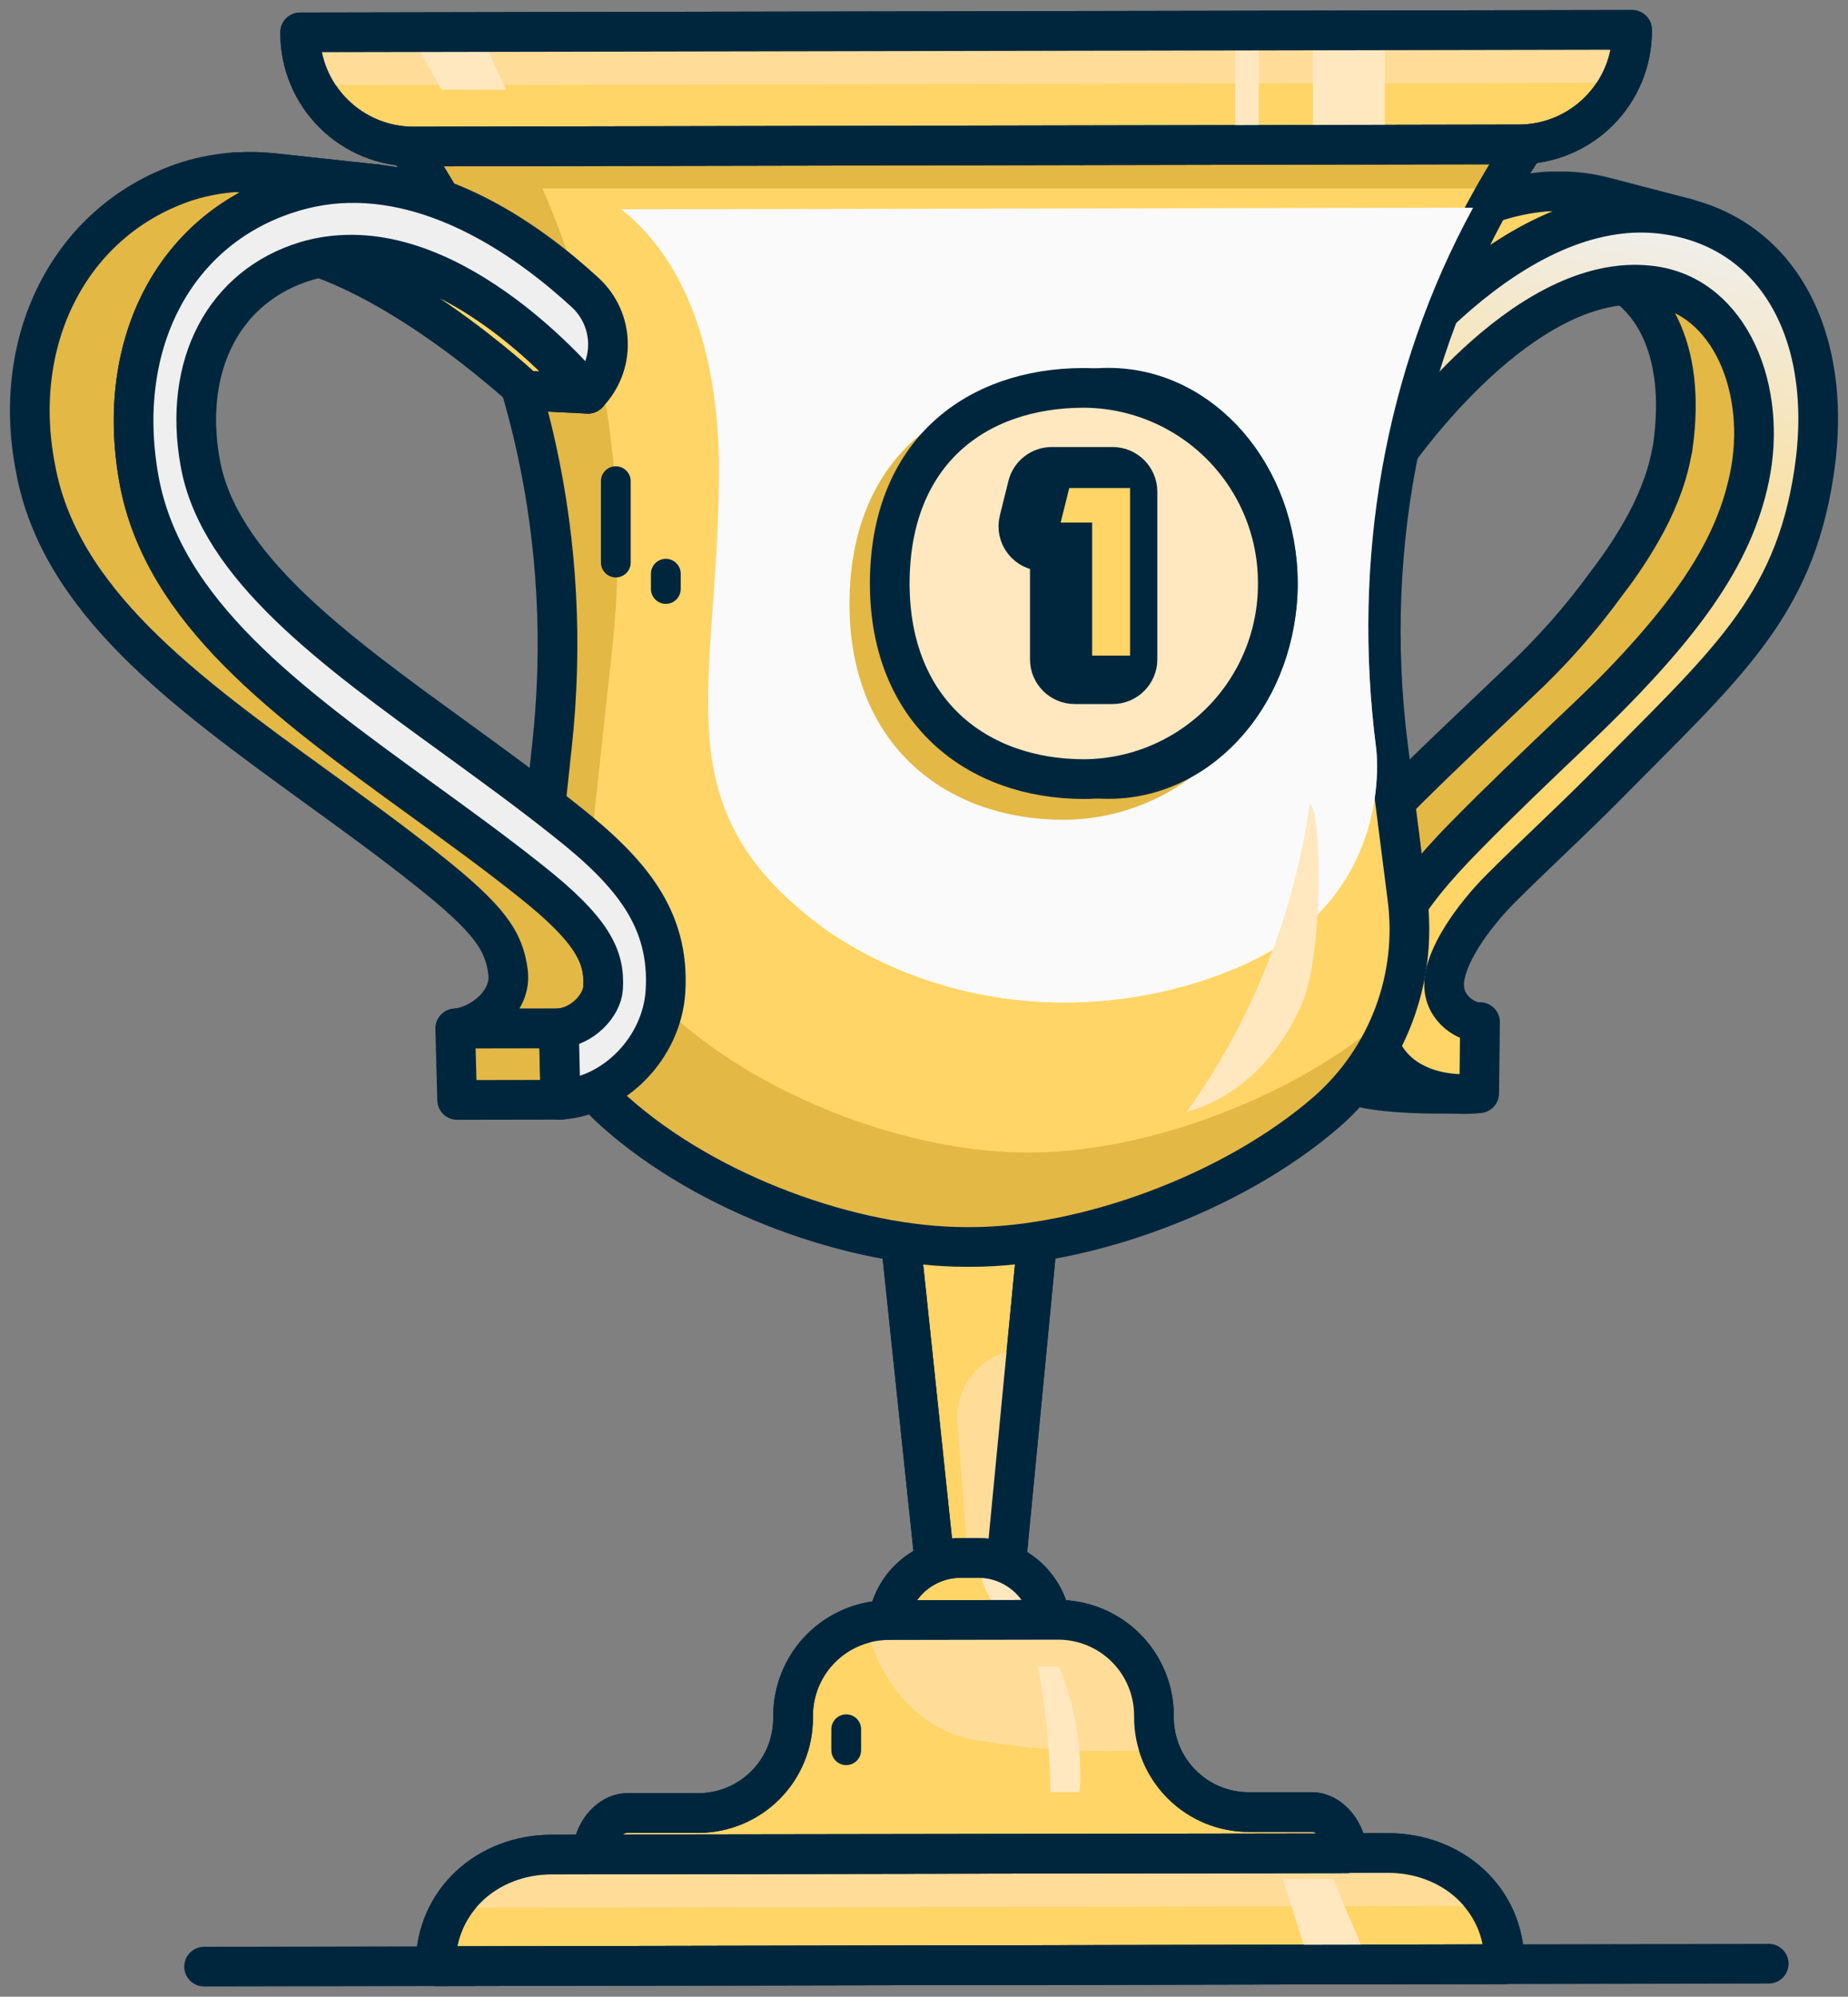 <svg width="124" height="134" viewBox="0 0 124 134" fill="none" xmlns="http://www.w3.org/2000/svg">
<rect x="0" y="0" width="124" height="134" fill="#808080" stroke="none"/>
<path d="M118.001 28.235C118.001 28.131 118.001 28.026 118.001 27.922C117.884 25.54 117.198 23.528 116.045 22.026C115.71 21.594 115.329 21.199 114.909 20.85C114.044 20.138 113.031 19.626 111.945 19.352L107.781 18.268L106.387 17.906C110.901 18.991 113.162 23.48 112.25 29.93C112.25 30.046 112.21 30.15 112.19 30.263C112.054 31.016 111.858 31.757 111.604 32.48C111.287 33.373 110.903 34.242 110.455 35.078C109.694 36.485 108.819 37.828 107.841 39.093C106.088 41.518 104.103 43.765 101.914 45.804L101.271 46.418L100.978 46.695L99.83 47.788C97.525 49.976 95.143 52.241 92.822 54.614C92.545 54.895 92.276 55.176 92.019 55.454L91.774 55.715L91.248 56.289L90.979 56.594L90.513 57.136L90.256 57.445C90.107 57.626 89.963 57.807 89.822 57.987L89.658 58.192L89.585 58.289L89.409 58.534C89.3 58.682 89.192 58.831 89.087 58.983L88.911 59.244C88.812 59.394 88.715 59.543 88.622 59.69L88.469 59.939C88.369 60.108 88.272 60.281 88.176 60.449L88.072 60.634L88.047 60.674C88.015 60.734 87.991 60.791 87.963 60.851C87.859 61.056 87.758 61.252 87.662 61.465C87.618 61.566 87.578 61.666 87.533 61.766C87.457 61.947 87.385 62.124 87.32 62.309C87.32 62.357 87.28 62.405 87.26 62.457C87.24 62.509 87.224 62.581 87.204 62.646C87.148 62.817 87.096 62.989 87.047 63.16C87.015 63.276 86.983 63.389 86.955 63.505C86.911 63.682 86.875 63.862 86.839 64.043C86.839 64.124 86.802 64.2 86.786 64.276C86.627 65.204 86.583 66.148 86.654 67.087C86.871 70.011 88.694 72.308 91.304 72.958C93.914 73.609 99.215 73.36 99.215 73.36C96.713 72.709 92.388 71.452 92.18 68.541C92.103 67.526 92.162 66.505 92.356 65.505C92.392 65.324 92.428 65.144 92.473 64.967C92.501 64.85 92.533 64.738 92.565 64.621C92.597 64.505 92.665 64.276 92.722 64.108C92.778 63.939 92.798 63.883 92.838 63.774C92.906 63.593 92.979 63.413 93.051 63.232C93.095 63.132 93.135 63.031 93.18 62.931C93.272 62.726 93.372 62.529 93.477 62.316C93.513 62.244 93.545 62.172 93.585 62.1L93.689 61.915C93.782 61.746 93.882 61.574 93.983 61.405L94.135 61.156C94.228 61.007 94.324 60.855 94.424 60.706L94.601 60.449C94.706 60.301 94.814 60.148 94.922 59.999L95.099 59.758L95.336 59.449C95.477 59.269 95.617 59.092 95.766 58.911L96.027 58.598L96.476 58.072L96.749 57.759L97.272 57.188L97.52 56.919C97.781 56.642 98.047 56.365 98.324 56.088C100.645 53.723 103.026 51.458 105.331 49.261L105.415 49.181L106.439 48.209L106.909 47.759L107.407 47.282C113.491 41.455 116.643 37.937 117.692 31.733C117.692 31.692 117.692 31.648 117.72 31.608L117.752 31.403C117.931 30.357 118.014 29.296 118.001 28.235Z" fill="#E3B845" stroke="#00263E" stroke-width="2.664" stroke-linecap="round" stroke-linejoin="round"/>
<path d="M93.19 31.138L87.66 29.701L84.644 26.966L90.174 28.403L93.19 31.138Z" fill="#FFD567" stroke="#00263E" stroke-width="2.664" stroke-linecap="round" stroke-linejoin="round"/>
<path d="M110.522 14.284H110.779C111.104 14.284 111.426 14.328 111.755 14.373C112.238 14.44 112.717 14.535 113.188 14.658L107.659 13.22C107.187 13.097 106.708 13.002 106.225 12.935C105.9 12.891 105.575 12.863 105.249 12.847H104.992C104.711 12.847 104.43 12.847 104.149 12.847H104.016C103.755 12.847 103.498 12.879 103.237 12.907C102.956 12.939 102.675 12.979 102.394 13.027L102.133 13.079C101.936 13.116 101.732 13.16 101.547 13.204L101.262 13.272C101.065 13.324 100.86 13.381 100.667 13.437L100.43 13.509C100.157 13.593 99.888 13.686 99.627 13.786L99.519 13.83C99.286 13.919 99.054 14.012 98.824 14.111L98.567 14.228L98.021 14.481L97.756 14.609L97.182 14.911L96.985 15.019C96.733 15.161 96.483 15.307 96.234 15.457L96.081 15.553L95.491 15.927L95.25 16.087L94.752 16.428L94.515 16.597L93.969 16.999L93.817 17.115C93.586 17.289 93.36 17.466 93.138 17.645L92.973 17.782L92.616 18.075L92.531 18.147C92.207 18.415 91.892 18.691 91.584 18.974L91.403 19.139C91.135 19.391 90.868 19.642 90.6 19.894L90.447 20.043C90.158 20.324 89.878 20.605 89.608 20.886L89.423 21.079C89.174 21.34 88.929 21.601 88.692 21.858L88.628 21.926C88.379 22.203 88.138 22.472 87.909 22.729L87.749 22.914C87.528 23.171 87.311 23.428 87.11 23.669L87.062 23.725C86.869 23.958 86.693 24.179 86.52 24.396L86.403 24.544L85.921 25.167L85.901 25.195L85.693 25.496L85.648 25.552L85.391 25.902L85.319 26.002L85.171 26.207L85.094 26.315L84.982 26.476L84.922 26.56L84.833 26.689L84.789 26.753L84.721 26.857L84.697 26.89L84.644 26.97L90.174 28.407L90.23 28.323L90.315 28.203L90.347 28.154L90.447 28.01L90.504 27.93L90.62 27.761L90.688 27.665L90.845 27.448L90.913 27.355L91.166 27.01L91.222 26.934L91.443 26.641L91.929 26.014L92.041 25.874C92.214 25.657 92.399 25.428 92.592 25.191L92.632 25.143C92.833 24.898 93.033 24.641 93.274 24.384L93.427 24.203C93.66 23.938 93.897 23.665 94.15 23.4L94.21 23.336C94.447 23.079 94.692 22.814 94.945 22.532L95.122 22.348C95.389 22.08 95.67 21.798 95.965 21.5L96.109 21.36C96.377 21.105 96.645 20.853 96.913 20.601L97.089 20.436C97.397 20.169 97.714 19.892 98.041 19.605L98.479 19.244L98.651 19.099C98.874 18.92 99.099 18.743 99.326 18.569L99.487 18.448L100.029 18.047L100.27 17.878L100.764 17.537L101.009 17.376L101.595 17.007L101.752 16.91C102.001 16.761 102.251 16.616 102.503 16.477L102.699 16.368L103.274 16.067L103.539 15.935L104.081 15.682L104.338 15.565C104.568 15.466 104.798 15.372 105.028 15.284L105.137 15.24C105.406 15.139 105.675 15.047 105.94 14.963L106.177 14.89C106.374 14.83 106.579 14.774 106.771 14.726L107.056 14.658C107.249 14.613 107.458 14.569 107.643 14.533L107.904 14.481C108.185 14.433 108.466 14.389 108.747 14.36C109.028 14.332 109.265 14.312 109.526 14.3H109.659C109.96 14.276 110.241 14.276 110.522 14.284Z" fill="#FFD567" stroke="#00263E" stroke-width="2.664" stroke-linecap="round" stroke-linejoin="round"/>
<path d="M108.767 14.348C109.76 14.239 110.764 14.253 111.754 14.389C119.147 15.409 123.147 22.396 121.709 31.769C120.316 40.844 115.79 44.619 107.634 52.883C105.43 55.112 103.032 57.301 100.747 59.582C98.739 61.59 96.948 64.228 96.9 66.007C96.852 67.786 98.559 68.673 99.309 68.593L99.253 73.368C95.816 73.741 92.491 72.235 92.218 68.549C91.864 63.75 94.31 60.22 98.374 56.1C100.695 53.735 103.076 51.47 105.381 49.273C112.967 42.073 116.28 37.302 117.38 32.07C118.617 26.195 116.127 19.91 110.907 19.187C110.18 19.088 109.444 19.079 108.714 19.159C100.639 20.031 93.274 31.05 93.194 31.174L90.178 28.44C90.555 27.825 98.86 15.421 108.767 14.348Z" fill="#FFD567"/>
<path d="M108.767 14.348C109.76 14.239 110.764 14.253 111.754 14.389C119.147 15.409 123.147 22.396 121.709 31.769C120.316 40.844 115.79 44.619 107.634 52.883C105.43 55.112 103.032 57.301 100.747 59.582C98.739 61.59 96.948 64.228 96.9 66.007C96.852 67.786 98.559 68.673 99.309 68.593L99.253 73.368C95.816 73.741 92.491 72.235 92.218 68.549C91.864 63.75 94.31 60.22 98.374 56.1C100.695 53.735 103.076 51.47 105.381 49.273C112.967 42.073 116.28 37.302 117.38 32.07C118.617 26.195 116.127 19.91 110.907 19.187C110.18 19.088 109.444 19.079 108.714 19.159C100.639 20.031 93.274 31.05 93.194 31.174L90.178 28.44C90.555 27.825 98.86 15.421 108.767 14.348Z" fill="url(#paint0_linear)"/>
<path d="M108.767 14.348C109.76 14.239 110.764 14.253 111.754 14.389C119.147 15.409 123.147 22.396 121.709 31.769C120.316 40.844 115.79 44.619 107.634 52.883C105.43 55.112 103.032 57.301 100.747 59.582C98.739 61.59 96.948 64.228 96.9 66.007C96.852 67.786 98.559 68.673 99.309 68.593L99.253 73.368C95.816 73.741 92.491 72.235 92.218 68.549C91.864 63.75 94.31 60.22 98.374 56.1C100.695 53.735 103.076 51.47 105.381 49.273C112.967 42.073 116.28 37.302 117.38 32.07C118.617 26.195 116.127 19.91 110.907 19.187C110.18 19.088 109.444 19.079 108.714 19.159C100.639 20.031 93.274 31.05 93.194 31.174L90.178 28.44C90.555 27.825 98.86 15.421 108.767 14.348Z" stroke="#00263E" stroke-width="2.664" stroke-linecap="round" stroke-linejoin="round"/>
<path d="M67.309 107.04L62.94 107.048L59.467 74.034L70.482 74.014L67.309 107.04Z" fill="#FFD567" stroke="#00263E" stroke-width="2.664" stroke-linecap="round" stroke-linejoin="round"/>
<path d="M67.309 107.04H65.125L64.245 95.474C64.198 94.843 64.281 94.209 64.49 93.612C64.698 93.014 65.028 92.466 65.458 92.002C65.888 91.538 66.409 91.167 66.989 90.913C67.569 90.659 68.195 90.528 68.827 90.527H68.876L67.309 107.04Z" fill="#FFDD99"/>
<path d="M67.309 107.04L62.94 107.048L59.467 74.034L70.482 74.014L67.309 107.04Z" stroke="#00263E" stroke-width="2.664" stroke-linecap="round" stroke-linejoin="round"/>
<path d="M102.56 9.381L102.472 9.513C102.182 9.95 101.899 10.389 101.62 10.831C94.255 22.504 91.4 36.467 93.147 50.161L94.432 60.248C94.781 62.898 94.473 65.592 93.533 68.094C92.594 70.596 91.053 72.828 89.047 74.593C82.622 80.178 72.647 83.672 65.193 83.684H64.812C57.315 83.684 47.5 80.203 41.223 74.581C39.296 72.849 37.809 70.683 36.883 68.263C35.957 65.843 35.62 63.238 35.898 60.662L37.051 49.908C38.481 36.587 35.626 23.087 28.558 11.706C28.29 11.272 28.016 10.841 27.735 10.413L27.156 9.525" fill="#E3B845"/>
<path d="M93.135 50.161C91.476 37.17 93.966 23.938 100.516 12.646H36.4C40.624 22.37 42.235 33.029 41.075 43.567L39.914 54.313C39.634 56.889 39.969 59.495 40.894 61.915C41.818 64.336 43.305 66.502 45.231 68.236C51.508 73.858 61.322 77.351 68.82 77.339H69.197C76.65 77.339 86.633 73.834 93.05 68.248C93.259 68.067 93.452 67.878 93.653 67.686C94.471 65.297 94.731 62.753 94.412 60.248L93.135 50.161Z" fill="#FFD567"/>
<path d="M102.56 9.381L102.472 9.513C102.182 9.95 101.899 10.389 101.62 10.831C94.255 22.504 91.4 36.467 93.147 50.161L94.432 60.248C94.781 62.898 94.473 65.592 93.533 68.094C92.594 70.596 91.053 72.828 89.047 74.593C82.622 80.178 72.647 83.672 65.193 83.684H64.812C57.315 83.684 47.5 80.203 41.223 74.581C39.296 72.849 37.809 70.683 36.883 68.263C35.957 65.843 35.62 63.238 35.898 60.662L37.051 49.908C38.481 36.587 35.626 23.087 28.558 11.706C28.29 11.272 28.016 10.841 27.735 10.413L27.156 9.525" stroke="#00263E" stroke-width="2.664" stroke-linecap="round" stroke-linejoin="round"/>
<path d="M92.332 50.161C90.726 37.66 92.842 24.942 98.846 13.939L41.685 14.047C46.32 17.714 48.263 24.259 48.243 31.716C48.203 46.43 44.151 54.325 55.592 62.509C63.877 68.107 74.354 68.561 82.899 64.987C93.83 60.433 92.332 50.161 92.332 50.161Z" fill="url(#paint1_linear)"/>
<path d="M92.332 50.161C90.726 37.66 92.842 24.942 98.846 13.939L41.685 14.047C46.32 17.714 48.263 24.259 48.243 31.716C48.203 46.43 44.151 54.325 55.592 62.509C63.877 68.107 74.354 68.561 82.899 64.987C93.83 60.433 92.332 50.161 92.332 50.161Z" fill="url(#paint2_linear)"/>
<path d="M100.952 131.817L29.23 131.953V131.873C29.23 127.564 32.708 124.468 37.017 124.46L93.137 124.356C97.446 124.356 100.944 127.432 100.952 131.741V131.817Z" fill="#FFD567" stroke="#00263E" stroke-width="2.664" stroke-linecap="round" stroke-linejoin="round"/>
<path d="M99.921 127.898C98.576 125.536 96.038 124.344 93.127 124.348L37.007 124.452C34.096 124.452 31.57 125.657 30.236 128.026L99.921 127.898Z" fill="#FFDD99"/>
<path d="M100.952 131.817L29.23 131.953V131.873C29.23 127.564 32.708 124.468 37.017 124.46L93.137 124.356C97.446 124.356 100.944 127.432 100.952 131.741V131.817Z" stroke="#00263E" stroke-width="2.664" stroke-linecap="round" stroke-linejoin="round"/>
<path d="M70.546 109.526L59.531 109.546V109.497C59.53 108.85 59.656 108.208 59.902 107.608C60.149 107.009 60.511 106.465 60.968 106.006C61.426 105.546 61.969 105.182 62.567 104.933C63.165 104.684 63.807 104.555 64.455 104.554H65.615C66.263 104.553 66.905 104.679 67.504 104.925C68.103 105.172 68.648 105.534 69.107 105.991C69.566 106.449 69.931 106.992 70.18 107.59C70.429 108.188 70.557 108.829 70.558 109.477L70.546 109.526Z" fill="#FFD567" stroke="#00263E" stroke-width="2.664" stroke-linecap="round" stroke-linejoin="round"/>
<path d="M65.732 104.558V104.775C65.734 105.4 65.858 106.018 66.098 106.595C66.338 107.172 66.689 107.696 67.132 108.137C67.575 108.579 68.1 108.928 68.677 109.166C69.255 109.405 69.874 109.527 70.499 109.526H70.547V109.477C70.544 108.191 70.04 106.958 69.14 106.039C68.241 105.12 67.018 104.588 65.732 104.558Z" fill="#FFE8C0"/>
<path d="M70.546 109.526L59.531 109.546V109.497C59.53 108.85 59.656 108.208 59.902 107.608C60.149 107.009 60.511 106.465 60.968 106.006C61.426 105.546 61.969 105.182 62.567 104.933C63.165 104.684 63.807 104.555 64.455 104.554H65.615C66.263 104.553 66.905 104.679 67.504 104.925C68.103 105.172 68.648 105.534 69.107 105.991C69.566 106.449 69.931 106.992 70.18 107.59C70.429 108.188 70.557 108.829 70.558 109.477L70.546 109.526Z" stroke="#00263E" stroke-width="2.664" stroke-linecap="round" stroke-linejoin="round"/>
<path d="M101.937 9.69L27.77 9.835C26.771 9.838 25.781 9.645 24.857 9.266C23.932 8.886 23.091 8.328 22.383 7.624C21.674 6.919 21.111 6.082 20.727 5.16C20.342 4.237 20.143 3.248 20.141 2.249V2.173L109.511 2.004V2.08C109.513 4.093 108.717 6.024 107.297 7.451C105.878 8.877 103.95 9.683 101.937 9.69Z" fill="#FFD567"/>
<path d="M101.937 9.69L27.77 9.835C26.771 9.838 25.781 9.645 24.857 9.266C23.932 8.886 23.091 8.328 22.383 7.624C21.674 6.919 21.111 6.082 20.727 5.16C20.342 4.237 20.143 3.248 20.141 2.249V2.173L109.511 2.004V2.08C109.513 4.093 108.717 6.024 107.297 7.451C105.878 8.877 103.95 9.683 101.937 9.69V9.69Z" stroke="#00263E" stroke-width="2.664" stroke-linecap="round" stroke-linejoin="round"/>
<path d="M108.683 5.55C109.237 4.476 109.525 3.285 109.523 2.076V2L20.152 2.169V2.245C20.155 3.453 20.447 4.643 21.004 5.715L108.683 5.55Z" fill="#FFDD99"/>
<path d="M92.922 2.032L88.103 2.04V9.718L92.922 9.71V2.032Z" fill="#FFE8C0"/>
<path d="M84.461 2.032L82.883 2.04V9.718L84.461 9.71V2.032Z" fill="#FFE8C0"/>
<path d="M33.939 6.02C33.355 4.727 32.768 3.435 32.176 2.145H27.441C28.183 3.424 28.91 4.713 29.622 6.012L33.939 6.02Z" fill="#FFE8C0"/>
<path d="M101.937 9.69L27.77 9.835C26.771 9.838 25.781 9.645 24.857 9.266C23.932 8.886 23.091 8.328 22.383 7.624C21.674 6.919 21.111 6.082 20.727 5.16C20.342 4.237 20.143 3.248 20.141 2.249V2.173L109.511 2.004V2.08C109.513 4.093 108.717 6.024 107.297 7.451C105.878 8.877 103.95 9.683 101.937 9.69V9.69Z" stroke="#00263E" stroke-width="2.664" stroke-linecap="round" stroke-linejoin="round"/>
<path d="M90.372 124.372V124.348C90.372 123.055 89.32 121.605 88.023 121.609H83.802C82.967 121.611 82.14 121.448 81.367 121.129C80.595 120.811 79.893 120.344 79.301 119.754C78.709 119.165 78.239 118.465 77.918 117.693C77.597 116.922 77.431 116.095 77.429 115.26V115.132C77.429 114.286 77.263 113.449 76.938 112.668C76.614 111.887 76.139 111.178 75.54 110.581C74.942 109.984 74.231 109.511 73.449 109.19C72.667 108.868 71.83 108.704 70.984 108.706L59.64 108.726C58.794 108.726 57.957 108.893 57.176 109.217C56.395 109.542 55.686 110.017 55.089 110.615C54.492 111.214 54.02 111.925 53.698 112.707C53.376 113.489 53.212 114.326 53.215 115.172V115.3C53.216 116.136 53.053 116.963 52.735 117.735C52.417 118.508 51.95 119.21 51.36 119.802C50.77 120.393 50.07 120.863 49.299 121.184C48.528 121.506 47.701 121.672 46.866 121.673H42.099C40.806 121.673 39.758 123.127 39.762 124.424V124.448L90.372 124.372Z" fill="#FFD567" stroke="#00263E" stroke-width="2.664" stroke-linecap="round" stroke-linejoin="round"/>
<path d="M65.935 116.846C69.857 117.484 73.839 117.663 77.802 117.38C77.558 116.701 77.431 115.986 77.428 115.264V115.136C77.428 114.29 77.261 113.453 76.937 112.672C76.613 111.891 76.138 111.182 75.539 110.585C74.941 109.988 74.23 109.515 73.448 109.194C72.666 108.872 71.828 108.708 70.983 108.71L59.639 108.73C59.109 108.734 58.581 108.802 58.068 108.935C59.028 113.096 61.944 116.413 65.935 116.846Z" fill="#FFDD99"/>
<path d="M37.613 73.805L30.673 73.817L30.545 69.023L37.484 69.011L37.613 73.805Z" fill="#E3B845"/>
<path d="M37.613 73.805L30.673 73.817L30.545 69.023L37.484 69.011L37.613 73.805Z" stroke="#00263E" stroke-width="2.664" stroke-linecap="round" stroke-linejoin="round"/>
<path d="M17.875 16.409L24.818 17.16C32.573 17.999 39.367 26.328 39.448 26.424L35.239 26.215C35.155 26.119 25.629 17.248 17.875 16.409Z" fill="#FFD567"/>
<path d="M39.447 26.424L35.239 26.215C35.159 26.119 25.629 17.248 17.879 16.409L24.822 17.16C32.577 17.999 39.371 26.327 39.452 26.424" fill="#FFD567"/>
<path d="M39.447 26.424L35.239 26.215C35.159 26.119 25.629 17.248 17.879 16.409L24.822 17.16C32.577 17.999 39.371 26.327 39.452 26.424" stroke="#00263E" stroke-width="2.664" stroke-linecap="round" stroke-linejoin="round"/>
<path d="M17.875 16.409L24.818 17.16C32.573 17.999 39.367 26.328 39.448 26.424L35.239 26.215C35.155 26.119 25.629 17.248 17.875 16.409Z" stroke="#00263E" stroke-width="2.664" stroke-linecap="round" stroke-linejoin="round"/>
<path d="M18.391 11.622L25.334 12.373C24.474 12.279 23.607 12.26 22.744 12.316L15.801 11.565C16.664 11.509 17.531 11.528 18.391 11.622Z" fill="#FFD567"/>
<path d="M22.738 12.316L15.795 11.566C16.658 11.509 17.525 11.528 18.385 11.622L25.328 12.373C24.468 12.279 23.602 12.26 22.738 12.316Z" fill="#FFD567"/>
<path d="M22.738 12.316L15.795 11.566C16.658 11.509 17.525 11.528 18.385 11.622L25.328 12.373C24.468 12.279 23.602 12.26 22.738 12.316" stroke="#00263E" stroke-width="2.664" stroke-linecap="round" stroke-linejoin="round"/>
<path d="M18.391 11.622L25.334 12.373C24.474 12.279 23.607 12.26 22.744 12.316L15.801 11.565C16.664 11.509 17.531 11.528 18.391 11.622V11.622Z" stroke="#00263E" stroke-width="2.664" stroke-linecap="round" stroke-linejoin="round"/>
<path d="M37.504 69.011H30.565C32.143 68.906 34.364 67.304 34.087 65.228C33.81 63.152 32.906 61.714 28.581 58.301C26.172 56.381 23.642 54.558 21.209 52.791C12.346 46.366 3.977 40.286 2.379 31.403C0.672 22.645 4.844 14.621 12.663 12.128C13.69 11.818 14.749 11.625 15.819 11.553L22.763 12.304C21.694 12.376 20.636 12.569 19.61 12.879C11.812 15.232 7.675 22.978 9.326 32.154C10.932 41.037 19.293 47.113 28.156 53.542C30.593 55.309 33.107 57.132 35.529 59.052C39.854 62.469 40.601 64.244 40.468 66.316C40.372 67.481 39.062 68.906 37.504 69.011Z" fill="#E3B845"/>
<path d="M37.504 69.011H30.565C32.143 68.906 34.364 67.304 34.087 65.228C33.81 63.152 32.906 61.714 28.581 58.301C26.172 56.381 23.642 54.558 21.209 52.791C12.346 46.366 3.977 40.286 2.379 31.403C0.672 22.645 4.844 14.621 12.663 12.128C13.69 11.818 14.749 11.625 15.819 11.553L22.763 12.304C21.694 12.376 20.636 12.569 19.61 12.879C11.812 15.232 7.675 22.978 9.326 32.154C10.932 41.037 19.293 47.113 28.156 53.542C30.593 55.309 33.107 57.132 35.529 59.052C39.854 62.469 40.601 64.244 40.468 66.316C40.372 67.481 39.062 68.906 37.504 69.011Z" stroke="#00263E" stroke-width="2.664" stroke-linecap="round" stroke-linejoin="round"/>
<path d="M22.739 12.316C29.534 11.863 35.686 16.332 39.288 19.653C39.747 20.081 40.117 20.595 40.375 21.167C40.633 21.738 40.775 22.356 40.793 22.983C40.81 23.61 40.703 24.234 40.477 24.82C40.251 25.405 39.911 25.939 39.477 26.392L39.444 26.424C39.356 26.319 31.385 16.549 22.855 17.115C22.076 17.162 21.304 17.296 20.554 17.517C15.049 19.175 12.254 24.492 13.434 31.058C14.683 38.013 22.354 43.579 30.469 49.466C32.931 51.257 35.485 53.108 37.971 55.088C42.324 58.53 44.958 61.638 44.653 66.537C44.412 70.304 41.256 73.561 37.613 73.805L37.505 69.011C39.083 68.906 40.392 67.485 40.465 66.328C40.597 64.252 39.85 62.477 35.525 59.064C33.116 57.144 30.586 55.321 28.152 53.554C19.289 47.129 10.921 41.049 9.322 32.166C7.672 22.99 11.808 15.244 19.607 12.891C20.626 12.582 21.677 12.39 22.739 12.316Z" fill="#FFD567"/>
<path d="M22.739 12.316C29.534 11.863 35.686 16.332 39.288 19.653C39.747 20.081 40.117 20.595 40.375 21.167C40.633 21.738 40.775 22.356 40.793 22.983C40.81 23.61 40.703 24.234 40.477 24.82C40.251 25.405 39.911 25.939 39.477 26.392L39.444 26.424C39.356 26.319 31.385 16.549 22.855 17.115C22.076 17.162 21.304 17.296 20.554 17.517C15.049 19.175 12.254 24.492 13.434 31.058C14.683 38.013 22.354 43.579 30.469 49.466C32.931 51.257 35.485 53.108 37.971 55.088C42.324 58.53 44.958 61.638 44.653 66.537C44.412 70.304 41.256 73.561 37.613 73.805L37.505 69.011C39.083 68.906 40.392 67.485 40.465 66.328C40.597 64.252 39.85 62.477 35.525 59.064C33.116 57.144 30.586 55.321 28.152 53.554C19.289 47.129 10.921 41.049 9.322 32.166C7.672 22.99 11.808 15.244 19.607 12.891C20.626 12.582 21.677 12.39 22.739 12.316Z" fill="url(#paint3_linear)"/>
<path d="M22.739 12.316C29.534 11.863 35.686 16.332 39.288 19.653C39.747 20.081 40.117 20.595 40.375 21.167C40.633 21.738 40.775 22.356 40.793 22.983C40.81 23.61 40.703 24.234 40.477 24.82C40.251 25.405 39.911 25.939 39.477 26.392L39.444 26.424C39.356 26.319 31.385 16.549 22.855 17.115C22.076 17.162 21.304 17.296 20.554 17.517C15.049 19.175 12.254 24.492 13.434 31.058C14.683 38.013 22.354 43.579 30.469 49.466C32.931 51.257 35.485 53.108 37.971 55.088C42.324 58.53 44.958 61.638 44.653 66.537C44.412 70.304 41.256 73.561 37.613 73.805L37.505 69.011C39.083 68.906 40.392 67.485 40.465 66.328C40.597 64.252 39.85 62.477 35.525 59.064C33.116 57.144 30.586 55.321 28.152 53.554C19.289 47.129 10.921 41.049 9.322 32.166C7.672 22.99 11.808 15.244 19.607 12.891C20.626 12.582 21.677 12.39 22.739 12.316V12.316Z" stroke="#00263E" stroke-width="2.664" stroke-linecap="round" stroke-linejoin="round"/>
<path d="M90.372 124.372V124.348C90.372 123.055 89.32 121.605 88.023 121.609H83.802C82.967 121.611 82.14 121.448 81.367 121.129C80.595 120.811 79.893 120.344 79.301 119.754C78.709 119.165 78.239 118.465 77.918 117.693C77.597 116.922 77.431 116.095 77.429 115.26V115.132C77.429 114.286 77.263 113.449 76.938 112.668C76.614 111.887 76.139 111.178 75.54 110.581C74.942 109.984 74.231 109.511 73.449 109.19C72.667 108.868 71.83 108.704 70.984 108.706L59.64 108.726C58.794 108.726 57.957 108.893 57.176 109.217C56.395 109.542 55.686 110.017 55.089 110.615C54.492 111.214 54.02 111.925 53.698 112.707C53.376 113.489 53.212 114.326 53.215 115.172V115.3C53.216 116.136 53.053 116.963 52.735 117.735C52.417 118.508 51.95 119.21 51.36 119.802C50.77 120.393 50.07 120.863 49.299 121.184C48.528 121.506 47.701 121.672 46.866 121.673H42.099C40.806 121.673 39.758 123.127 39.762 124.424V124.448L90.372 124.372Z" stroke="#00263E" stroke-width="2.664" stroke-linecap="round" stroke-linejoin="round"/>
<path d="M86.072 126.091L87.606 130.909C87.654 131.058 91.534 131.118 91.534 131.118C90.851 129.183 90.172 128.046 89.49 126.111L86.072 126.091Z" fill="#FFE8C0"/>
<path d="M13.695 131.982L118.679 131.785" stroke="#00263E" stroke-width="2.664" stroke-linecap="round" stroke-linejoin="round"/>
<path d="M69.658 111.859H71.052C72.159 114.516 72.635 117.395 72.441 120.268H70.477C70.454 117.446 70.18 114.632 69.658 111.859Z" fill="#FFE8C0"/>
<path d="M87.883 53.94C86.833 61.39 84.006 68.478 79.639 74.605C83.189 73.665 85.951 70.697 87.381 67.312C88.811 63.927 88.714 54.41 87.883 53.94Z" fill="#FFE8C0"/>
<path d="M41.32 32.291V37.752" stroke="#00263E" stroke-width="1.998" stroke-linecap="round" stroke-linejoin="round"/>
<path d="M44.676 38.503V39.527" stroke="#00263E" stroke-width="1.998" stroke-linecap="round" stroke-linejoin="round"/>
<path d="M56.781 116.051V117.457" stroke="#00263E" stroke-width="1.998" stroke-linecap="round" stroke-linejoin="round"/>
<path d="M85.745 40.495C85.756 42.391 85.394 44.27 84.68 46.025C83.965 47.781 82.912 49.378 81.58 50.727C80.248 52.075 78.663 53.148 76.917 53.884C75.17 54.62 73.296 55.005 71.4 55.016C63.465 55.016 57.02 50.029 57 40.56C57 30.793 63.425 26.051 71.344 26.039C75.171 26.047 78.837 27.575 81.537 30.286C84.238 32.997 85.751 36.669 85.745 40.495V40.495Z" fill="#E3B845"/>
<path d="M74.411 52.277C80.683 52.265 85.756 46.377 85.742 39.127C85.728 31.877 80.632 26.01 74.36 26.022C68.088 26.034 63.015 31.921 63.029 39.171C63.043 46.421 68.139 52.289 74.411 52.277Z" stroke="#00263E" stroke-width="2.664" stroke-linecap="round" stroke-linejoin="round"/>
<path d="M85.739 39.134C85.76 42.601 84.402 45.934 81.965 48.401C79.528 50.867 76.211 52.264 72.744 52.286C65.556 52.286 59.717 47.768 59.701 39.182C59.701 30.348 65.504 26.043 72.692 26.031C74.409 26.034 76.109 26.376 77.694 27.037C79.279 27.697 80.718 28.663 81.93 29.88C83.141 31.097 84.101 32.541 84.755 34.128C85.408 35.716 85.743 37.417 85.739 39.134V39.134Z" fill="#FFE8C0" stroke="#00263E" stroke-width="2.664" stroke-linecap="round" stroke-linejoin="round"/>
<path d="M70.612 44.248C70.612 45.076 71.284 45.748 72.112 45.748H74.656C75.484 45.748 76.156 45.076 76.156 44.248V33C76.156 32.172 75.484 31.5 74.656 31.5H70.576C69.887 31.5 69.286 31.97 69.12 32.639L68.544 34.959C68.433 35.406 68.534 35.881 68.818 36.244C69.103 36.608 69.538 36.82 70 36.82H70.612V44.248Z" fill="#00263E" stroke="#00263E" stroke-width="3" stroke-linecap="round" stroke-linejoin="round"/>
<path d="M73.282 44H75.826V32.752H71.746L71.17 35.072H73.282V44Z" fill="#FFD567"/>
<defs>
<linearGradient id="paint0_linear" x1="98.225" y1="65.918" x2="110.072" y2="11.104" gradientUnits="userSpaceOnUse">
<stop offset="0.14" stop-color="#FFDD99" stop-opacity="0"/>
<stop offset="0.94" stop-color="#EFEFEF"/>
</linearGradient>
<linearGradient id="paint1_linear" x1="70.731" y1="27.625" x2="71.936" y2="62.963" gradientUnits="userSpaceOnUse">
<stop offset="0.14" stop-color="#FFDD99" stop-opacity="0"/>
<stop offset="0.94" stop-color="#FFFFE0"/>
</linearGradient>
<linearGradient id="paint2_linear" x1="18366.1" y1="14681.7" x2="18366.1" y2="10040.3" gradientUnits="userSpaceOnUse">
<stop offset="0.14" stop-color="#FFD567"/>
<stop offset="0.94" stop-color="#F9FAF9"/>
</linearGradient>
<linearGradient id="paint3_linear" x1="9455.3" y1="19758.7" x2="3516.42" y2="15865.7" gradientUnits="userSpaceOnUse">
<stop offset="0.14" stop-color="#FFDD99" stop-opacity="0"/>
<stop offset="0.94" stop-color="#EFEFEF"/>
</linearGradient>
</defs>
</svg>
